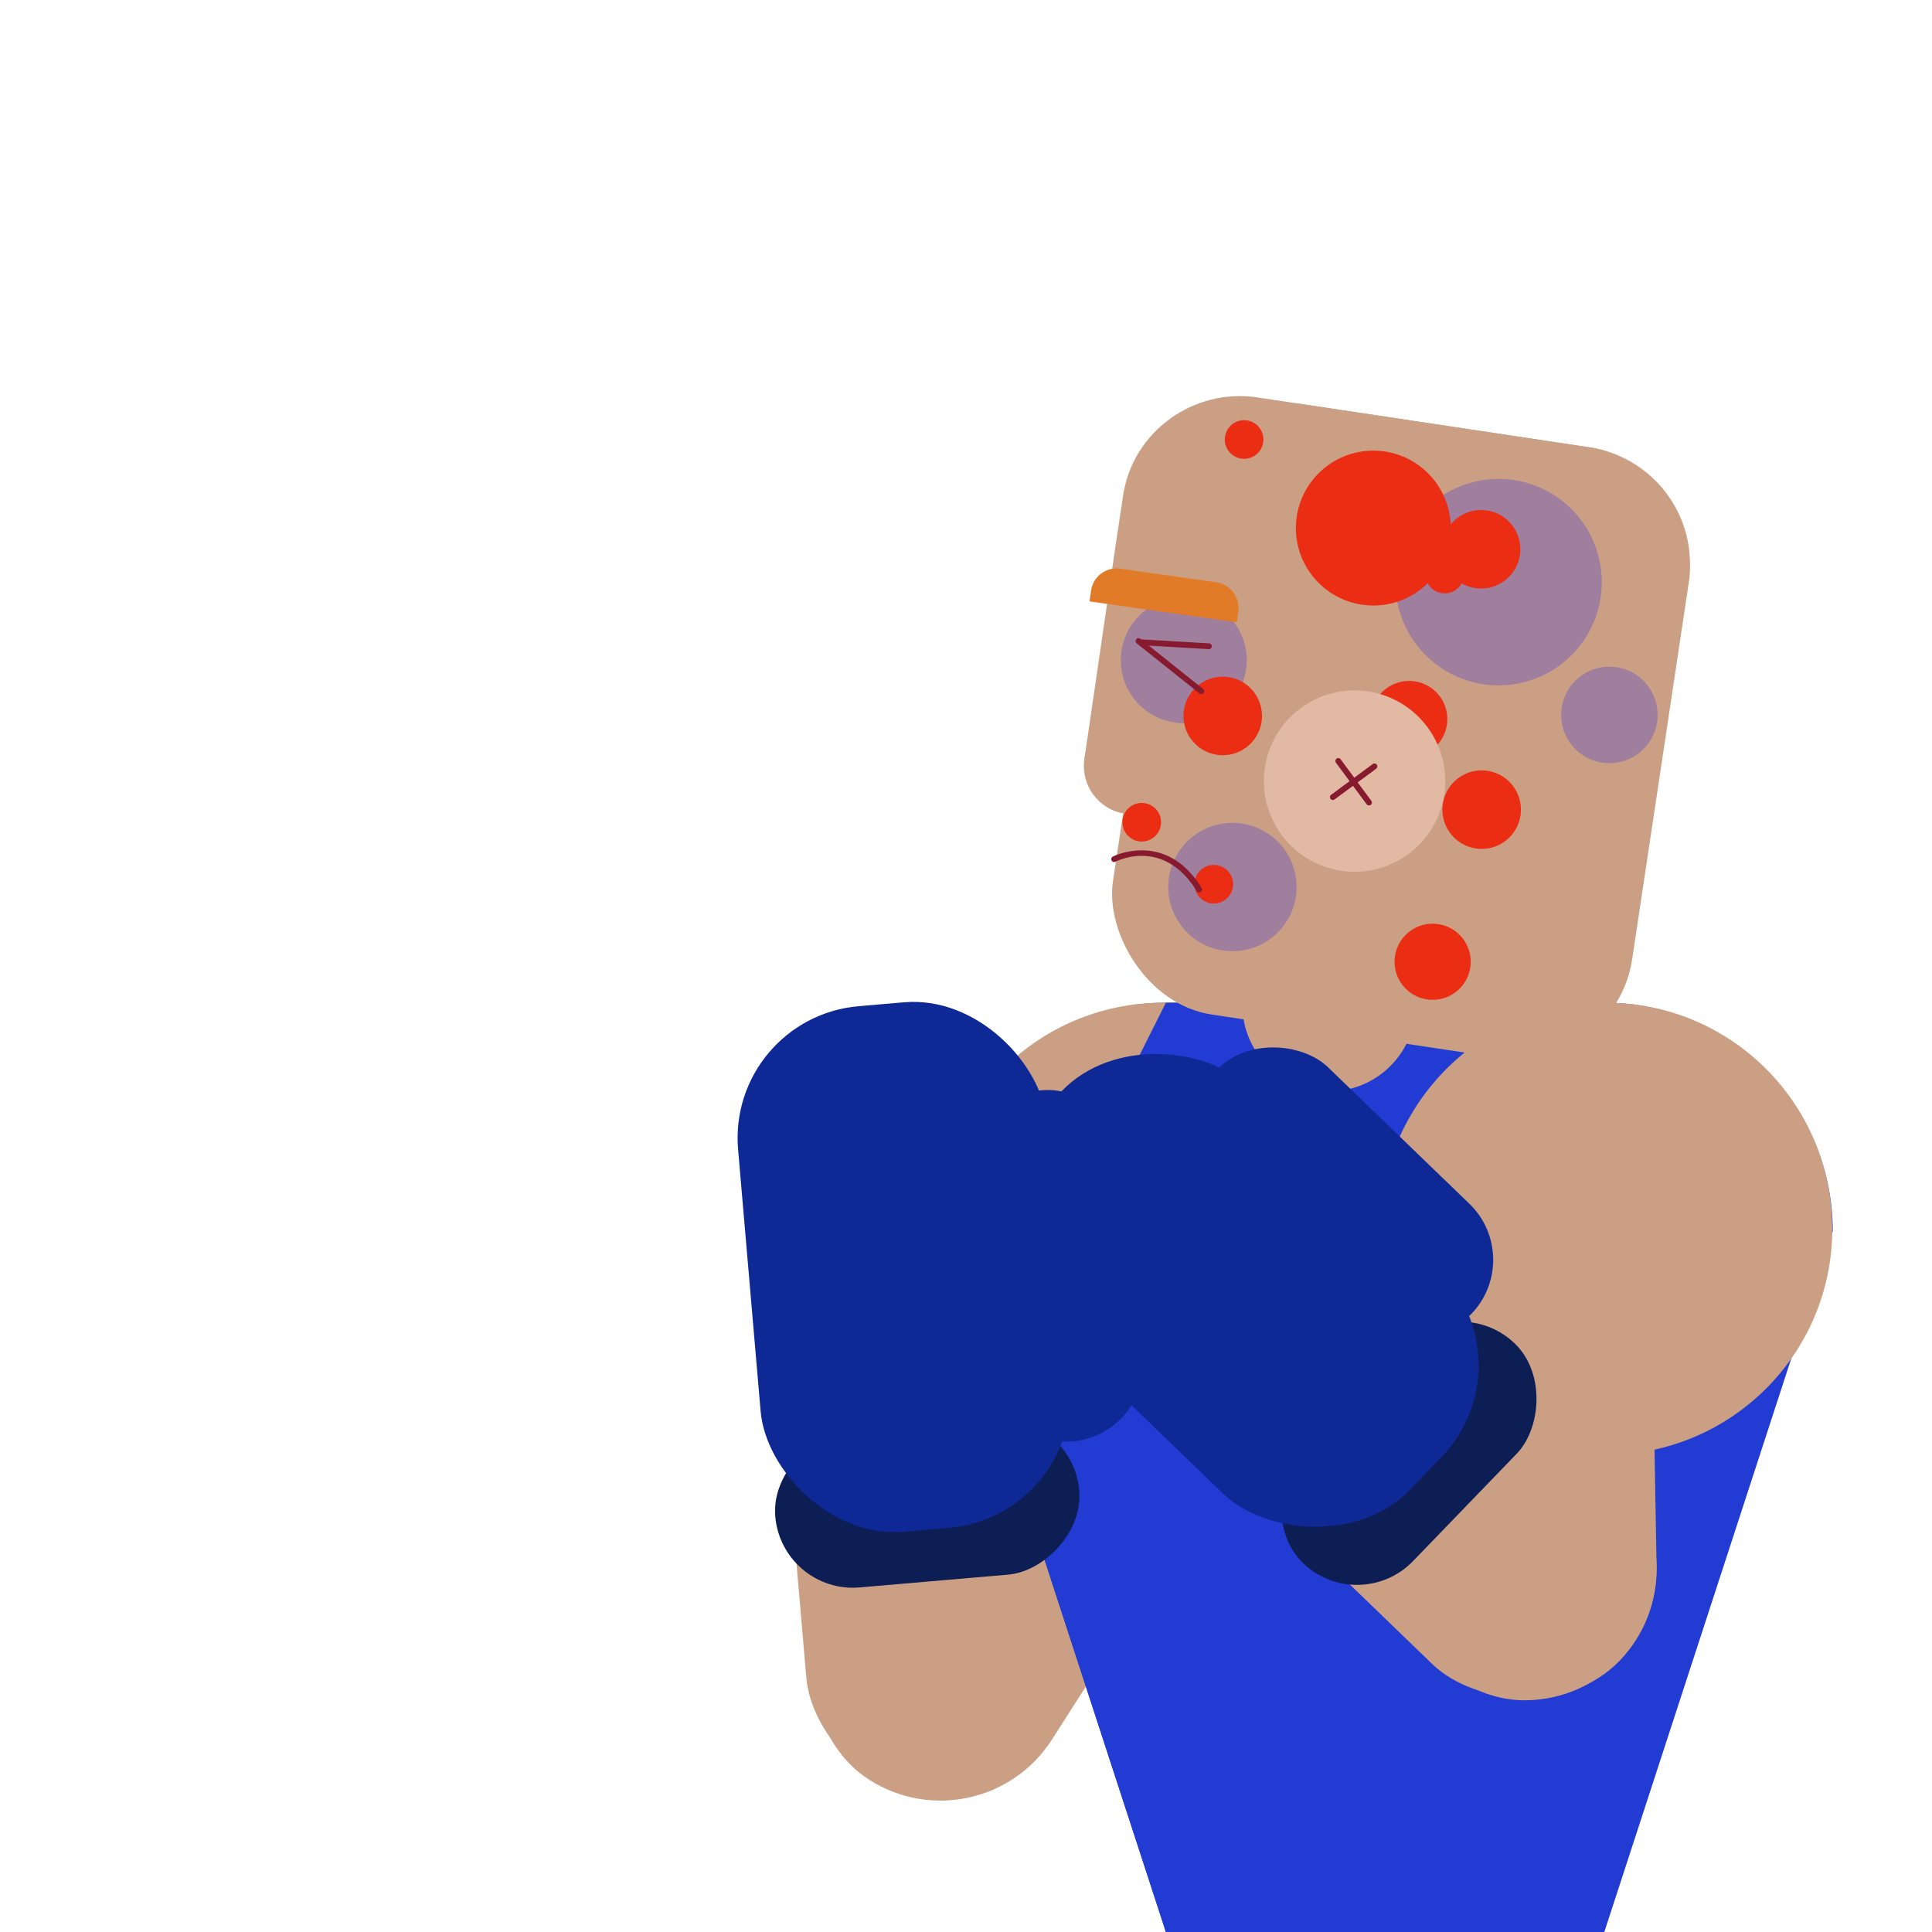 <svg id="Layer_1" data-name="Layer 1" xmlns="http://www.w3.org/2000/svg" viewBox="0 0 1000 1000"><defs><style>.cls-1{fill:#cb9f84;}.cls-2{fill:#223cd3;}.cls-3{fill:#0d1e54;}.cls-4{fill:#0e2896;}.cls-5{fill:#ea2d13;}.cls-6{fill:#9476a5;opacity:0.8;}.cls-7{fill:#e27b27;}.cls-8{fill:#e2b9a3;}.cls-9{fill:#871a2f;}</style></defs><title>boxing</title><rect class="cls-1" x="411.279" y="658.323" width="137" height="273" rx="68.5" ry="68.5" transform="translate(1025.943 1545.581) rotate(175.081)"/><rect class="cls-1" x="454.915" y="669.689" width="137" height="273" rx="68.5" ry="68.5" transform="translate(530.055 1767.365) rotate(-147.402)"/><path class="cls-2" d="M603.454,1000H830.392l118.25-362.75c0-65.038-53.213-118.25-118.25-118.25H603.454c-65.038,0-118.25,53.212-118.25,118.25Z"/><circle class="cls-1" cx="601.875" cy="636" r="117"/><path class="cls-2" d="M603.454,1000H830.392V519H603.454c-49.231,98.74-55.193,105.715-96.243,185.759Z"/><circle class="cls-1" cx="687.923" cy="520" r="44.901"/><circle class="cls-1" cx="831.392" cy="636" r="117"/><rect class="cls-3" x="439.637" y="699.239" width="80.606" height="157.899" rx="40.303" ry="40.303" transform="translate(-254.231 1323.084) rotate(-94.919)"/><rect class="cls-4" x="387.569" y="519.29" width="160.623" height="273" rx="68.5" ry="68.5" transform="translate(990.268 1269.048) rotate(175.081)"/><rect class="cls-4" x="506.936" y="563.967" width="80.606" height="182.424" rx="40.303" ry="40.303" transform="translate(1148.64 1261.023) rotate(175.081)"/><rect class="cls-1" x="719.251" y="607.091" width="137" height="273" rx="68.5" ry="68.5" transform="translate(1588.488 1473.18) rotate(178.99)"/><rect class="cls-1" x="671.547" y="628.359" width="137" height="273" rx="68.5" ry="68.5" transform="translate(1804.321 763.641) rotate(133.99)"/><rect class="cls-3" x="688.931" y="673.268" width="80.606" height="157.899" rx="40.303" ry="40.303" transform="translate(731.453 1799.885) rotate(-136.01)"/><rect class="cls-4" x="559.387" y="531.396" width="160.623" height="273" rx="68.5" ry="68.5" transform="translate(1564.516 671.531) rotate(133.99)"/><rect class="cls-4" x="655.642" y="525.504" width="80.606" height="182.424" rx="40.303" ry="40.303" transform="translate(1623.005 544.337) rotate(133.99)"/><polygon class="cls-1" points="639.004 265.126 577.531 281.659 561.289 392.807 618.527 401.407 639.004 265.126"/><rect class="cls-1" x="589.264" y="218.667" width="271.774" height="319.387" rx="60.811" ry="60.811" transform="translate(1386.034 860.267) rotate(-171.455)"/><circle class="cls-5" cx="729.366" cy="372.209" r="19.771" transform="translate(252.916 1038.175) rotate(-81.455)"/><circle class="cls-6" cx="612.719" cy="341.708" r="32.593" transform="translate(36.71 742.211) rotate(-63.959)"/><path class="cls-1" d="M577.531,281.659l3.787-25.2c4.97-33.075,36.41-55.725,69.485-50.755L822.68,231.528c33.075,4.97,56.322,35.836,51.352,68.911l-3.787,25.2Z"/><circle class="cls-6" cx="775.66" cy="301.317" r="53.422" transform="translate(164.409 865.952) rotate(-63.959)"/><circle class="cls-6" cx="833.008" cy="370.052" r="24.966" transform="translate(134.823 956.037) rotate(-63.959)"/><circle class="cls-6" cx="637.908" cy="459.117" r="33.212" transform="translate(-54.649 830.708) rotate(-63.959)"/><path class="cls-7" d="M563.938,311.268l.8-5.593a13.376,13.376,0,0,1,15.189-11.324L629.48,301.4a13.427,13.427,0,0,1,11.486,15.12l-.8,5.593Z"/><circle class="cls-8" cx="701.11" cy="404.288" r="46.938" transform="translate(197.135 1037.544) rotate(-81.455)"/><circle class="cls-1" cx="585.92" cy="396.508" r="24.908" transform="translate(106.755 917.009) rotate(-81.455)"/><path class="cls-9" d="M689.659,414.066a1.5,1.5,0,0,1-.668-2.69l21.5-15.886a1.5,1.5,0,1,1,1.782,2.413l-21.5,15.886A1.5,1.5,0,0,1,689.659,414.066Z"/><path class="cls-9" d="M708.354,416.875a1.5,1.5,0,0,1-.983-.592l-15.886-21.5A1.5,1.5,0,1,1,693.9,393l15.886,21.5a1.5,1.5,0,0,1-1.429,2.375Z"/><circle class="cls-5" cx="590.962" cy="425.586" r="10" transform="translate(82.292 946.752) rotate(-81.455)"/><circle class="cls-5" cx="643.945" cy="227.49" r="10" transform="translate(323.299 830.485) rotate(-81.455)"/><circle class="cls-5" cx="628.262" cy="457.668" r="10" transform="translate(82.324 1010.954) rotate(-81.455)"/><circle class="cls-5" cx="741.532" cy="497.809" r="19.716" transform="translate(139.068 1157.143) rotate(-81.455)"/><circle class="cls-5" cx="747.789" cy="297.129" r="10" transform="translate(342.848 992.469) rotate(-81.455)"/><circle class="cls-5" cx="710.834" cy="273.33" r="40.082" transform="translate(334.918 935.661) rotate(-81.455)"/><circle class="cls-5" cx="766.604" cy="284.298" r="20.327" transform="translate(371.555 1000.15) rotate(-81.455)"/><circle class="cls-5" cx="766.909" cy="419.07" r="20.327" transform="translate(238.54 1115.198) rotate(-81.455)"/><circle class="cls-5" cx="632.888" cy="370.578" r="20.327" transform="translate(172.386 941.379) rotate(-81.455)"/><path class="cls-9" d="M621.774,359.253a1.493,1.493,0,0,1-.935-.328L588.315,332.96a1.5,1.5,0,0,1,1.871-2.344l32.524,25.965a1.5,1.5,0,0,1-.937,2.672Z"/><path class="cls-9" d="M625.689,335.994l-.089,0-35.653-2.1a1.5,1.5,0,0,1-1.409-1.585,1.483,1.483,0,0,1,1.585-1.409l35.653,2.1a1.5,1.5,0,0,1-.087,3Z"/><path class="cls-9" d="M620.689,461.927a1.5,1.5,0,0,1-1.279-.716c-17-27.7-41.03-15.705-42.046-15.18a1.5,1.5,0,0,1-1.383-2.663c.273-.142,27.5-13.853,45.985,16.274a1.5,1.5,0,0,1-1.277,2.284Z"/></svg>